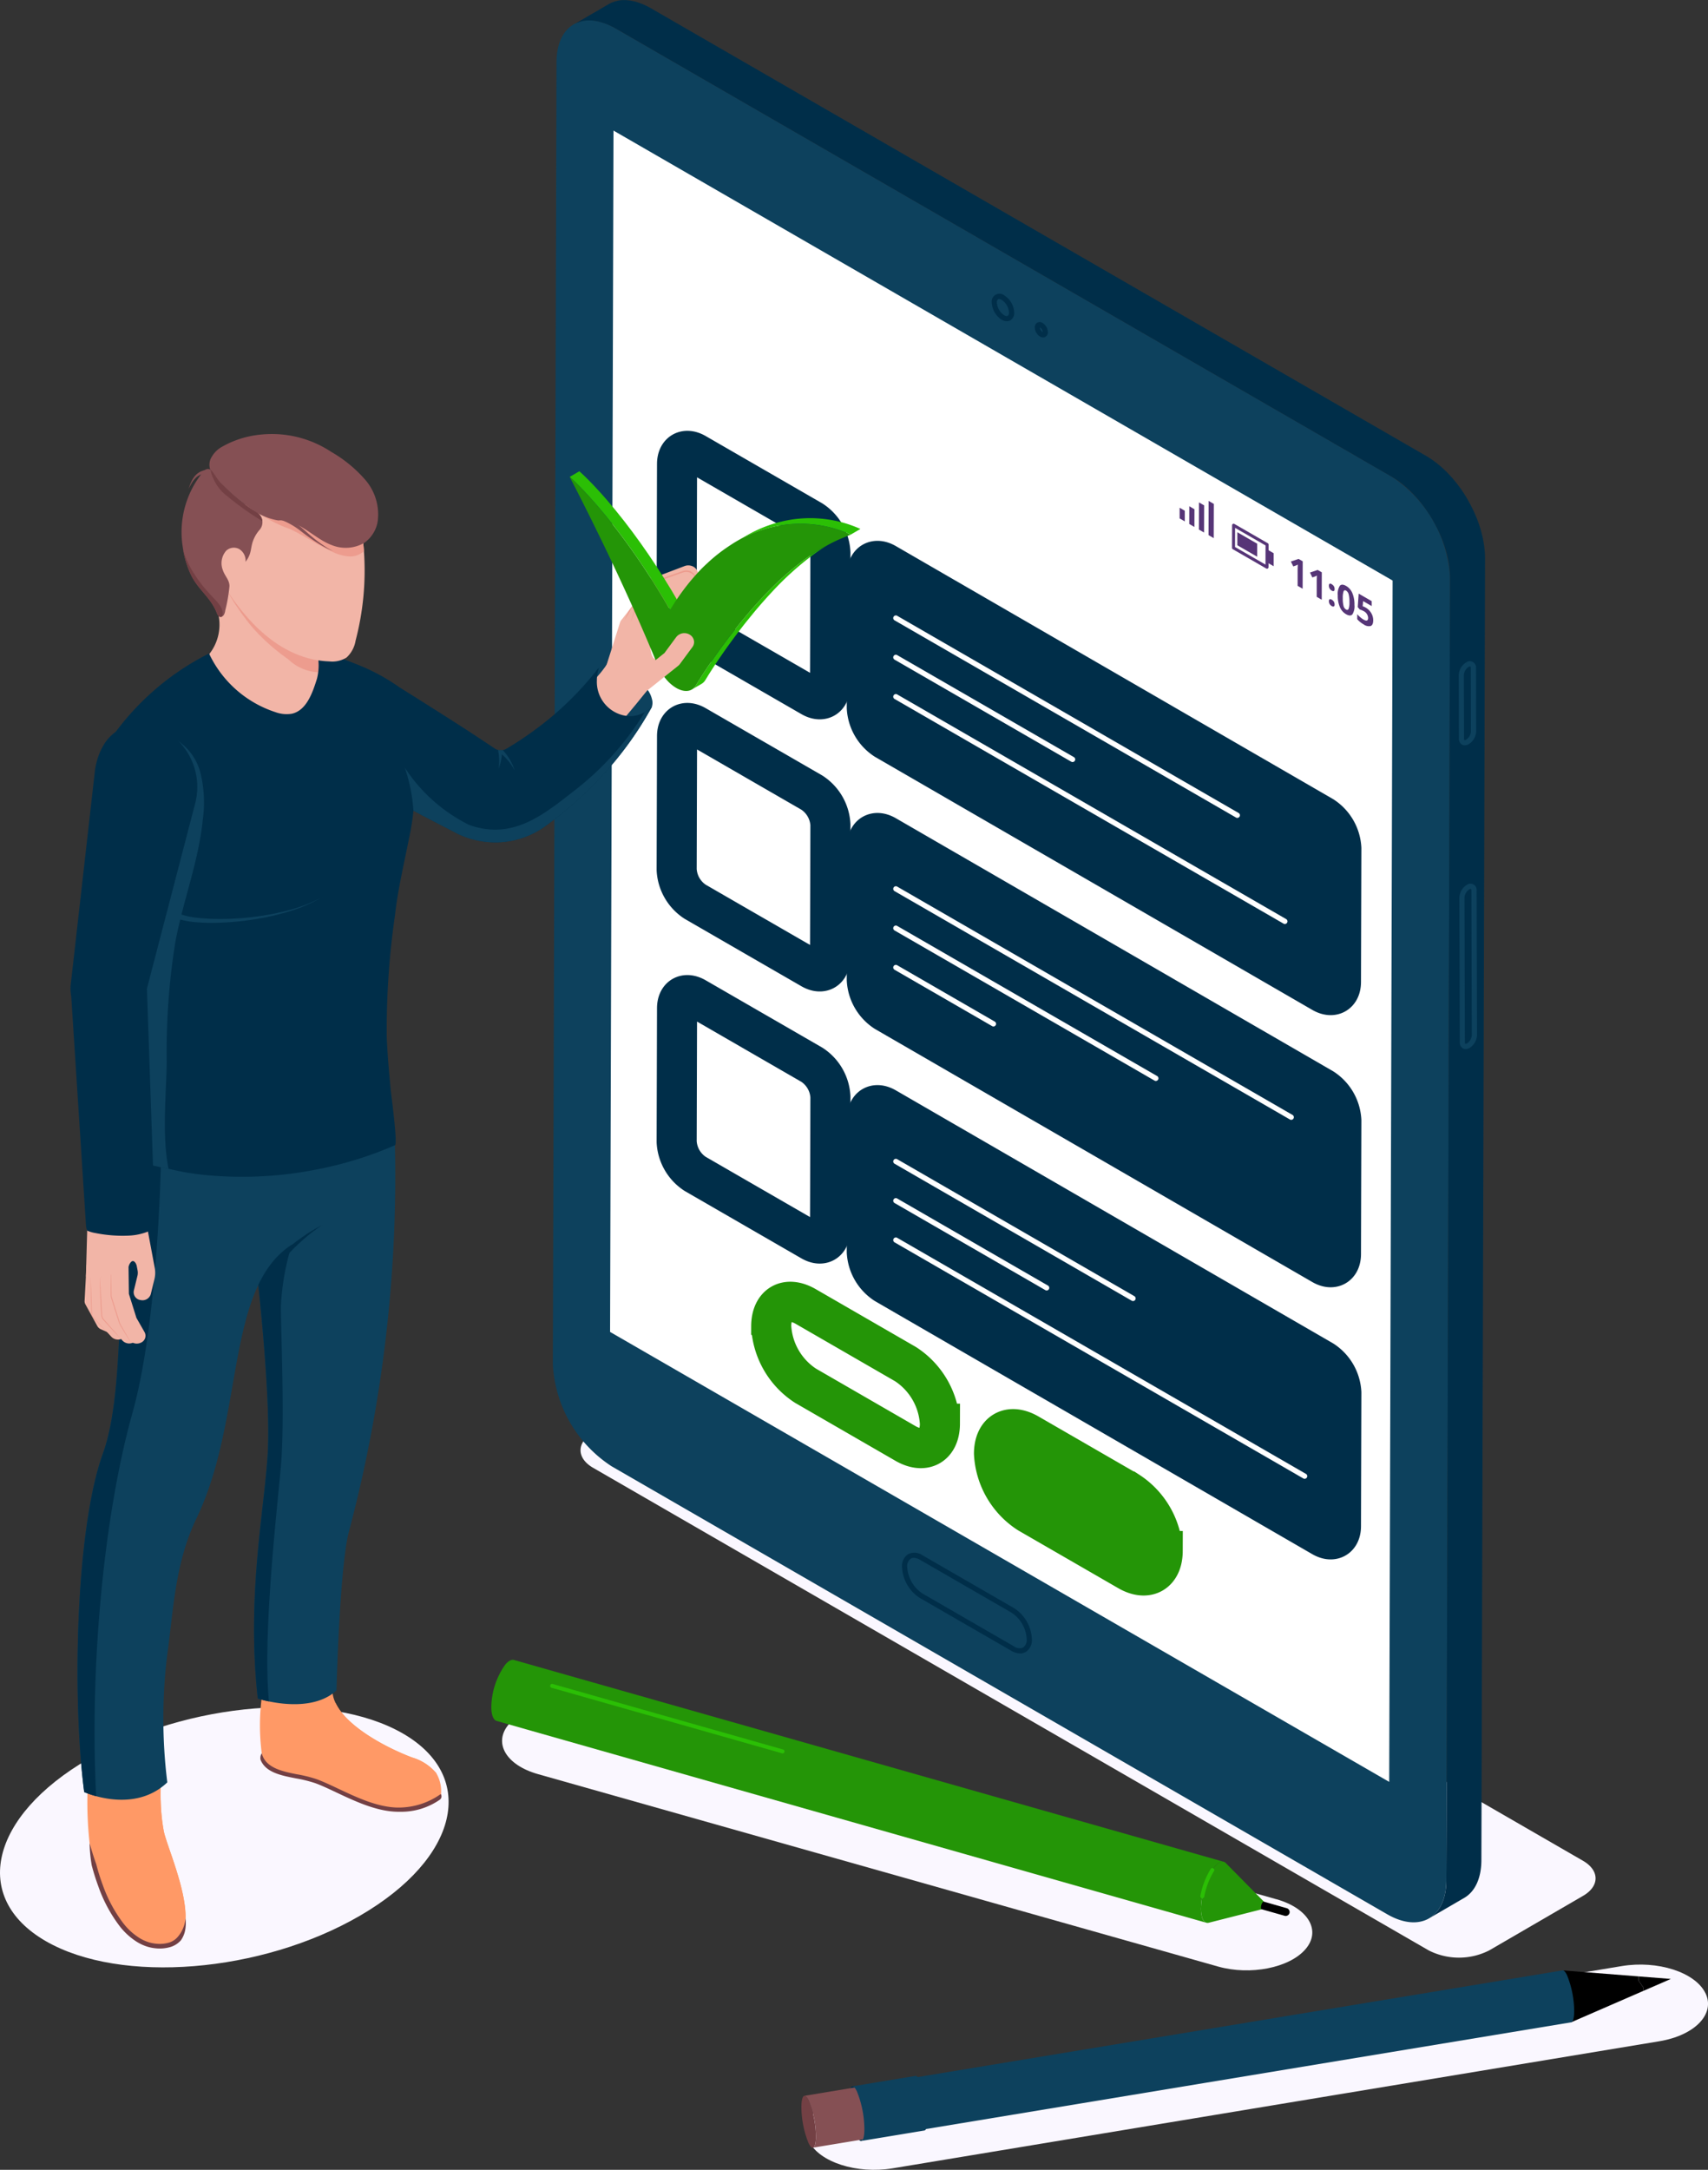 <svg xmlns="http://www.w3.org/2000/svg" xmlns:xlink="http://www.w3.org/1999/xlink" width="170.5" height="216.518" viewBox="0 0 170.5 216.518">
  <rect x="0" y="0" width="170.5" height="216.518" fill="#333333" stroke="none"/>
  <defs>
    <clipPath id="clip-path">
      <path id="Path_14" data-name="Path 14" d="M1301.481,578.117l.01-3.414,3.408,1.968-.01,3.414Z" transform="translate(-1301.481 -574.703)" fill="none"/>
    </clipPath>
    <clipPath id="clip-path-2">
      <path id="Path_23" data-name="Path 23" d="M1386.381,630.831l.008-2.833,8.224,4.748-.008,2.832Z" transform="translate(-1386.381 -627.998)" fill="none"/>
    </clipPath>
  </defs>
  <g id="Group_123" data-name="Group 123" transform="translate(-401.021 -205.216)">
    <g id="tablet" transform="translate(456.21 205.216)">
      <g id="tablet-2" data-name="tablet">
        <g id="shadow" transform="translate(2.771 136.801)">
          <path id="Path_1" data-name="Path 1" d="M944.3,1300.228l-83.4-48.149a6.665,6.665,0,0,0-6.048,0l-9.37,5.445c-1.666.968-1.657,2.537.019,3.5l83.4,48.149a6.666,6.666,0,0,0,6.049,0l9.37-5.445c1.665-.968,1.655-2.536-.02-3.5Z" transform="translate(-844.246 -1251.354)" fill="#faf7ff"/>
        </g>
        <g id="Group_1" data-name="Group 1">
          <path id="Path_2" data-name="Path 2" d="M829.32,221.572c-3.242-1.872-5.884-.366-5.9,3.359L823.057,354.9a12.919,12.919,0,0,0,5.857,10.144l77.432,44.706c3.242,1.872,5.885.366,5.9-3.359l.368-129.967a12.919,12.919,0,0,0-5.857-10.144Z" transform="translate(-823.057 -218.734)" fill="#0d415d"/>
          <path id="Path_3" data-name="Path 3" d="M929.958,260.868l-.366,129.968c-.006,1.85-.661,3.153-1.716,3.766l-3.5,2.036c1.054-.613,1.709-1.917,1.716-3.769l.369-129.965a8.911,8.911,0,0,0-.069-1.028c-.009-.082-.018-.167-.03-.25-.022-.156-.05-.31-.079-.468-.022-.106-.04-.213-.064-.322s-.049-.2-.073-.3c-.037-.139-.072-.279-.113-.417-.022-.082-.048-.163-.074-.245q-.073-.235-.157-.471c-.022-.065-.044-.127-.069-.192-.012-.03-.022-.06-.034-.09-.071-.186-.145-.371-.226-.554l-.035-.077q-.128-.286-.267-.568c-.03-.059-.06-.118-.09-.175-.081-.16-.167-.316-.254-.472-.01-.021-.021-.038-.033-.059s-.037-.068-.056-.1c-.118-.2-.242-.405-.369-.6-.039-.059-.077-.112-.115-.171-.1-.141-.192-.28-.29-.417-.055-.075-.109-.149-.166-.224-.086-.115-.175-.226-.264-.337-.074-.094-.15-.188-.229-.28s-.148-.169-.223-.254c-.128-.143-.259-.282-.391-.417-.065-.064-.13-.131-.195-.194a10.872,10.872,0,0,0-.825-.726c-.051-.041-.1-.077-.151-.115a8.845,8.845,0,0,0-.915-.617l-77.432-44.706a6.911,6.911,0,0,0-.738-.367c-.076-.033-.153-.063-.23-.093-.139-.052-.277-.1-.413-.141-.088-.026-.175-.052-.262-.075s-.161-.037-.239-.05c-.107-.021-.211-.037-.313-.048-.059-.007-.118-.013-.175-.017a3.739,3.739,0,0,0-.382-.008c-.028,0-.056,0-.082,0a3.358,3.358,0,0,0-.436.055l-.1.024a2.685,2.685,0,0,0-.322.1c-.035.009-.066.022-.1.034a2.9,2.9,0,0,0-.386.183l3.5-2.036.033-.018a2.938,2.938,0,0,1,.294-.145c.02-.008.041-.012.059-.02l.1-.034c.052-.018.1-.041.156-.055s.111-.026.167-.038c.036-.008.07-.018.1-.025l.056-.013a3.247,3.247,0,0,1,.357-.043.063.063,0,0,0,.022,0h.082c.1,0,.188-.005.285,0,.03,0,.064.008.094.009.059,0,.117.01.178.017s.108.008.165.018.1.022.145.03c.081.014.16.031.242.052.042.01.085.014.129.026s.089.031.131.046c.137.041.275.089.413.144.051.018.1.027.146.05.029.01.057.029.085.041a7.122,7.122,0,0,1,.736.367L924.1,250.724a8.966,8.966,0,0,1,.914.617c.05.038.1.075.153.115a10.652,10.652,0,0,1,.824.726c.022.02.047.038.069.06.043.043.084.092.127.135.132.136.261.273.391.416.041.046.084.086.124.133s.065.082.1.12c.079.093.153.186.23.281.048.06.1.118.146.179s.079.106.118.158c.054.073.109.145.162.221.037.052.077.1.114.153.06.089.119.179.179.269.038.055.076.111.112.167l.048.071c.1.163.205.331.3.5.007.012.012.024.018.034.02.034.037.067.056.1s.025.048.038.071c.055.1.111.194.163.292.029.056.056.112.085.17s.06.116.09.177.052.1.077.153c.067.137.13.277.191.416l.033.072c0,.009.008.017.011.025.076.174.149.35.216.526,0,.007,0,.01.005.017.01.026.021.054.029.08.023.065.046.129.071.194.031.089.064.178.094.267.022.067.041.135.063.2s.051.163.074.245c.015.05.033.1.046.152.025.088.043.177.065.266s.052.2.074.3c.008.034.019.071.026.1.014.073.022.144.037.216.03.158.057.313.08.468.007.042.017.086.022.131s0,.078.008.119A8.351,8.351,0,0,1,929.958,260.868Z" transform="translate(-836.903 -205.216)" fill="#002e49"/>
        </g>
        <g id="detail" transform="translate(34.856 29.325)">
          <g id="Group_4" data-name="Group 4" transform="translate(0 125.61)">
            <g id="Group_3" data-name="Group 3">
              <g id="Group_2" data-name="Group 2">
                <path id="Path_4" data-name="Path 4" d="M1101.389,1400.078a1.768,1.768,0,0,1-.873-.263l-9.129-5.27a3.874,3.874,0,0,1-1.784-3.085,1.4,1.4,0,0,1,.615-1.29,1.417,1.417,0,0,1,1.438.118l9.129,5.27a3.868,3.868,0,0,1,1.779,3.082,1.4,1.4,0,0,1-.615,1.293A1.108,1.108,0,0,1,1101.389,1400.078Zm-10.607-9.538a.606.606,0,0,0-.307.077.915.915,0,0,0-.356.838,3.415,3.415,0,0,0,1.526,2.643l9.128,5.27a.932.932,0,0,0,.917.117.919.919,0,0,0,.356-.841,3.358,3.358,0,0,0-1.521-2.64l-9.128-5.27h0A1.267,1.267,0,0,0,1090.782,1390.54Z" transform="translate(-1089.603 -1390.023)" fill="#002e49"/>
              </g>
            </g>
          </g>
          <g id="Group_11" data-name="Group 11" transform="translate(8.956)">
            <g id="Group_7" data-name="Group 7">
              <g id="Group_6" data-name="Group 6">
                <g id="Group_5" data-name="Group 5">
                  <path id="Path_5" data-name="Path 5" d="M1159.593,432.2a1.043,1.043,0,0,1-.517-.152,2.149,2.149,0,0,1-.988-1.712.779.779,0,0,1,1.252-.716,2.15,2.15,0,0,1,.988,1.713.857.857,0,0,1-.383.777A.7.7,0,0,1,1159.593,432.2Zm-.769-2.217a.192.192,0,0,0-.1.023.374.374,0,0,0-.124.331,1.636,1.636,0,0,0,.73,1.264.385.385,0,0,0,.354.061.372.372,0,0,0,.124-.331,1.637,1.637,0,0,0-.73-1.264A.543.543,0,0,0,1158.823,429.986Z" transform="translate(-1158.087 -429.471)" fill="#002e49"/>
                </g>
              </g>
            </g>
            <g id="Group_10" data-name="Group 10" transform="translate(4.301 2.818)">
              <g id="Group_9" data-name="Group 9">
                <g id="Group_8" data-name="Group 8">
                  <path id="Path_6" data-name="Path 6" d="M1191.8,452.553a.617.617,0,0,1-.307-.089,1.119,1.119,0,0,1-.522-.906.495.495,0,0,1,.783-.448,1.121,1.121,0,0,1,.522.905.527.527,0,0,1-.245.477A.458.458,0,0,1,1191.8,452.553Zm-.313-1v.007a.609.609,0,0,0,.264.457l.009,0s0,0,0-.008a.61.61,0,0,0-.264-.457h0Z" transform="translate(-1190.975 -451.022)" fill="#002e49"/>
                </g>
              </g>
            </g>
          </g>
          <g id="Group_16" data-name="Group 16" transform="translate(55.566 36.662)">
            <g id="Group_13" data-name="Group 13">
              <g id="Group_12" data-name="Group 12">
                <path id="Path_7" data-name="Path 7" d="M1515.129,718.21a.559.559,0,0,1-.281-.073.671.671,0,0,1-.3-.607l-.018-6.326a1.578,1.578,0,0,1,.725-1.256l.14.217-.129-.224a.619.619,0,0,1,.987.564l.018,6.326a1.577,1.577,0,0,1-.725,1.256A.829.829,0,0,1,1515.129,718.21Zm.39-7.822-.01.006a1.061,1.061,0,0,0-.467.808l.018,6.326c0,.1.027.151.046.161s.079.009.167-.042a1.064,1.064,0,0,0,.477-.814l-.018-6.327c0-.091-.025-.147-.047-.159s-.072-.013-.166.041Z" transform="translate(-1514.525 -709.826)" fill="#0d415d"/>
              </g>
            </g>
            <g id="Group_15" data-name="Group 15" transform="translate(0.063 22.2)">
              <g id="Group_14" data-name="Group 14">
                <path id="Path_8" data-name="Path 8" d="M1515.634,896.083a.557.557,0,0,1-.281-.073.671.671,0,0,1-.3-.607l-.041-14.427a1.583,1.583,0,0,1,.725-1.262l.011-.006a.62.62,0,0,1,.987.57l.041,14.427a1.576,1.576,0,0,1-.725,1.256A.829.829,0,0,1,1515.634,896.083Zm.367-15.929-.01.006a1.068,1.068,0,0,0-.467.814l.041,14.427c0,.1.027.151.046.161s.079.008.167-.042a1.065,1.065,0,0,0,.477-.814l-.041-14.427c0-.109-.032-.156-.048-.166s-.071-.013-.164.041Z" transform="translate(-1515.007 -879.593)" fill="#0d415d"/>
              </g>
            </g>
          </g>
        </g>
        <g id="screen" transform="translate(5.712 13.03)">
          <g id="Group_19" data-name="Group 19">
            <g id="Group_18" data-name="Group 18">
              <g id="Group_17" data-name="Group 17">
                <path id="Path_9" data-name="Path 9" d="M867.076,304.855l77.776,44.9-.34,119.878-77.776-44.9.34-119.878Z" transform="translate(-866.736 -304.855)" fill="#fff"/>
              </g>
            </g>
          </g>
          <g id="detail_top_screen" transform="translate(56.851 35.287)">
            <g id="Group_31" data-name="Group 31">
              <g id="Group_30" data-name="Group 30" style="isolation: isolate">
                <g id="Group_29" data-name="Group 29" clip-path="url(#clip-path)">
                  <g id="Group_28" data-name="Group 28" transform="translate(0 1.669)">
                    <g id="Group_21" data-name="Group 21" transform="translate(0 0.681)">
                      <g id="Group_20" data-name="Group 20">
                        <path id="Path_10" data-name="Path 10" d="M1302,592.975l-.517-.3,0,1.064.517.3,0-1.064Z" transform="translate(-1301.481 -592.677)" fill="#563577"/>
                      </g>
                    </g>
                    <g id="Group_23" data-name="Group 23" transform="translate(0.964 0.533)">
                      <g id="Group_22" data-name="Group 22">
                        <path id="Path_11" data-name="Path 11" d="M1309.373,591.84l-.517-.3-.005,1.768.517.3.005-1.768Z" transform="translate(-1308.852 -591.542)" fill="#563577"/>
                      </g>
                    </g>
                    <g id="Group_25" data-name="Group 25" transform="translate(1.927 0.148)">
                      <g id="Group_24" data-name="Group 24">
                        <path id="Path_12" data-name="Path 12" d="M1316.745,588.9l-.517-.3-.008,2.709.517.3.008-2.709Z" transform="translate(-1316.221 -588.602)" fill="#563577"/>
                      </g>
                    </g>
                    <g id="Group_27" data-name="Group 27" transform="translate(2.891)">
                      <g id="Group_26" data-name="Group 26">
                        <path id="Path_13" data-name="Path 13" d="M1324.117,587.766l-.517-.3-.01,3.414.517.3.01-3.414Z" transform="translate(-1323.591 -587.468)" fill="#563577"/>
                      </g>
                    </g>
                  </g>
                </g>
              </g>
            </g>
            <g id="Group_39" data-name="Group 39" transform="translate(5.232 3.944)">
              <g id="Group_34" data-name="Group 34">
                <g id="Group_33" data-name="Group 33">
                  <g id="Group_32" data-name="Group 32">
                    <path id="Path_15" data-name="Path 15" d="M1344.989,609.35a.152.152,0,0,1-.076-.02l-3.342-1.929a.152.152,0,0,1-.075-.131l.008-2.258a.151.151,0,0,1,.227-.13l3.34,1.927a.151.151,0,0,1,.076.131l-.006,2.26a.151.151,0,0,1-.076.13A.149.149,0,0,1,1344.989,609.35Zm-3.191-2.167,3.04,1.755.005-1.911-3.039-1.753Z" transform="translate(-1341.495 -604.861)" fill="#563577"/>
                  </g>
                </g>
              </g>
              <g id="Group_36" data-name="Group 36" transform="translate(0.529 0.848)">
                <g id="Group_35" data-name="Group 35">
                  <path id="Path_16" data-name="Path 16" d="M1347.528,612.49l-1.982-1.144,0,1.3,1.982,1.144,0-1.3Z" transform="translate(-1345.542 -611.345)" fill="#563577"/>
                </g>
              </g>
              <g id="Group_38" data-name="Group 38" transform="translate(3.494 2.56)">
                <g id="Group_37" data-name="Group 37">
                  <path id="Path_17" data-name="Path 17" d="M1368.884,624.82l-.663-.383,0,1.3.663.383,0-1.3Z" transform="translate(-1368.218 -624.437)" fill="#563577"/>
                </g>
              </g>
            </g>
            <g id="Group_55" data-name="Group 55" transform="translate(11.102 6.969)">
              <g id="Group_54" data-name="Group 54" style="isolation: isolate">
                <g id="Group_53" data-name="Group 53" clip-path="url(#clip-path-2)">
                  <g id="Group_52" data-name="Group 52" transform="translate(0.006 0.486)">
                    <g id="Group_41" data-name="Group 41">
                      <g id="Group_40" data-name="Group 40">
                        <path id="Path_18" data-name="Path 18" d="M1387.61,631.955l-.414-.239-.769.26.241.488.274-.095a1.221,1.221,0,0,0,.176-.088l-.01.279-.006.258,0,1.584.5.291.008-2.738Z" transform="translate(-1386.427 -631.716)" fill="#563577"/>
                      </g>
                    </g>
                    <g id="Group_43" data-name="Group 43" transform="translate(1.905 1.1)">
                      <g id="Group_42" data-name="Group 42">
                        <path id="Path_19" data-name="Path 19" d="M1402.174,640.363l-.414-.239-.769.261.241.488.274-.1a1.2,1.2,0,0,0,.176-.088l-.01.28-.006.258,0,1.584.5.291.008-2.738Z" transform="translate(-1400.991 -640.124)" fill="#563577"/>
                      </g>
                    </g>
                    <g id="Group_46" data-name="Group 46" transform="translate(3.797 2.468)">
                      <g id="Group_45" data-name="Group 45">
                        <g id="Group_44" data-name="Group 44">
                          <path id="Path_20" data-name="Path 20" d="M1415.753,652.192c-.093-.053-.165-.068-.214-.042s-.074.09-.074.2a.543.543,0,0,0,.075.279.57.57,0,0,0,.211.2.218.218,0,0,0,.208.035c.05-.028.076-.093.076-.189a.549.549,0,0,0-.073-.28.569.569,0,0,0-.21-.2Zm0-1.547c-.093-.054-.165-.068-.214-.042s-.074.09-.074.2a.534.534,0,0,0,.075.279.571.571,0,0,0,.211.205.224.224,0,0,0,.208.037c.05-.028.076-.091.076-.191a.547.547,0,0,0-.073-.28.57.57,0,0,0-.21-.2Z" transform="translate(-1415.465 -650.591)" fill="#563577"/>
                        </g>
                      </g>
                    </g>
                    <g id="Group_49" data-name="Group 49" transform="translate(4.682 2.571)">
                      <g id="Group_48" data-name="Group 48">
                        <g id="Group_47" data-name="Group 47">
                          <path id="Path_21" data-name="Path 21" d="M1423.059,653.853a.582.582,0,0,1-.254-.364,2.961,2.961,0,0,1-.073-.767,2.018,2.018,0,0,1,.078-.679c.052-.116.136-.143.255-.074a.6.6,0,0,1,.254.368,2.876,2.876,0,0,1,.077.769,1.868,1.868,0,0,1-.081.673c-.052.118-.136.143-.255.074Zm.007-2.352q-.423-.244-.628-.019a1.524,1.524,0,0,0-.206.951,2.879,2.879,0,0,0,.207,1.172,1.475,1.475,0,0,0,.619.714c.284.164.494.17.632.021a1.508,1.508,0,0,0,.208-.945,2.913,2.913,0,0,0-.208-1.175,1.493,1.493,0,0,0-.623-.72Z" transform="translate(-1422.232 -651.374)" fill="#563577"/>
                        </g>
                      </g>
                    </g>
                    <g id="Group_51" data-name="Group 51" transform="translate(6.626 3.465)">
                      <g id="Group_50" data-name="Group 50">
                        <path id="Path_22" data-name="Path 22" d="M1438.535,658.956l-1.293-.746-.093,1.343.2.24a1.064,1.064,0,0,1,.168.056,1.34,1.34,0,0,1,.191.09.8.8,0,0,1,.477.689c0,.29-.156.345-.462.169a2.086,2.086,0,0,1-.325-.237,2.707,2.707,0,0,1-.3-.3v.5a2.382,2.382,0,0,0,.641.518.848.848,0,0,0,.706.16c.164-.072.247-.259.248-.563a1.386,1.386,0,0,0-.2-.729,1.5,1.5,0,0,0-.549-.541,1.267,1.267,0,0,0-.246-.116l-.057-.019.045-.513.851.491v-.492Z" transform="translate(-1437.099 -658.21)" fill="#563577"/>
                      </g>
                    </g>
                  </g>
                </g>
              </g>
            </g>
          </g>
        </g>
      </g>
      <g id="questionnaire" transform="translate(12.362 44.988)">
        <g id="Group_61" data-name="Group 61">
          <g id="Group_56" data-name="Group 56">
            <path id="Path_24" data-name="Path 24" d="M931.084,556.2a4.076,4.076,0,0,1,1.85,3.2l-.038,13.325c0,1.177-.837,1.652-1.862,1.06l-11.6-6.695a4.076,4.076,0,0,1-1.849-3.2l.038-13.325c0-1.177.837-1.652,1.861-1.061Z" transform="translate(-917.589 -549.248)" fill="#fff" stroke="#002e49" stroke-linecap="round" stroke-linejoin="round" stroke-width="4"/>
            <path id="Path_25" data-name="Path 25" d="M1108.214,658.7a4.077,4.077,0,0,1,1.85,3.2l-.038,13.325c0,1.177-.837,1.652-1.862,1.06l-43.624-25.234a4.076,4.076,0,0,1-1.849-3.2l.038-13.325c0-1.177.837-1.652,1.861-1.061Z" transform="translate(-1043.716 -622.231)" fill="#002e49" stroke="#002e49" stroke-linecap="round" stroke-linejoin="round" stroke-width="4"/>
          </g>
          <g id="Group_60" data-name="Group 60" transform="translate(21.627 16.43)">
            <g id="Group_57" data-name="Group 57" transform="translate(0 7.846)">
              <path id="Path_26" data-name="Path 26" d="M1122.057,757.826a.26.26,0,0,1-.131-.035l-38.82-22.413a.262.262,0,1,1,.262-.453l38.82,22.413a.262.262,0,0,1-.131.488Z" transform="translate(-1082.975 -734.889)" fill="#fff"/>
            </g>
            <g id="Group_58" data-name="Group 58" transform="translate(0 3.923)">
              <path id="Path_27" data-name="Path 27" d="M1100.869,715.593a.262.262,0,0,1-.131-.035l-17.632-10.18a.262.262,0,1,1,.262-.453L1101,715.1a.262.262,0,0,1-.131.488Z" transform="translate(-1082.975 -704.889)" fill="#fff"/>
            </g>
            <g id="Group_59" data-name="Group 59">
              <path id="Path_28" data-name="Path 28" d="M1117.31,695.086a.259.259,0,0,1-.13-.035l-34.074-19.672a.262.262,0,1,1,.262-.453l34.074,19.672a.262.262,0,0,1-.131.488Z" transform="translate(-1082.975 -674.89)" fill="#fff"/>
            </g>
          </g>
        </g>
        <g id="Group_67" data-name="Group 67" transform="translate(0 27.156)">
          <g id="Group_62" data-name="Group 62">
            <path id="Path_29" data-name="Path 29" d="M931.084,763.859a4.076,4.076,0,0,1,1.85,3.2l-.038,13.325c0,1.177-.837,1.652-1.862,1.06l-11.6-6.695a4.076,4.076,0,0,1-1.849-3.2l.038-13.325c0-1.177.837-1.652,1.861-1.061Z" transform="translate(-917.589 -756.909)" fill="#fff" stroke="#002e49" stroke-linecap="round" stroke-linejoin="round" stroke-width="4"/>
            <path id="Path_30" data-name="Path 30" d="M1108.214,866.36a4.077,4.077,0,0,1,1.85,3.2l-.038,13.325c0,1.177-.837,1.652-1.862,1.06l-43.624-25.234a4.076,4.076,0,0,1-1.849-3.2l.038-13.325c0-1.177.837-1.652,1.861-1.061Z" transform="translate(-1043.716 -829.892)" fill="#002e49" stroke="#002e49" stroke-linecap="round" stroke-linejoin="round" stroke-width="4"/>
          </g>
          <g id="Group_66" data-name="Group 66" transform="translate(21.627 16.297)">
            <g id="Group_63" data-name="Group 63" transform="translate(0 7.846)">
              <path id="Path_31" data-name="Path 31" d="M1092.967,947.679a.26.26,0,0,1-.131-.035l-9.73-5.618a.262.262,0,1,1,.262-.453l9.73,5.618a.262.262,0,0,1-.131.488Z" transform="translate(-1082.975 -941.538)" fill="#fff"/>
            </g>
            <g id="Group_64" data-name="Group 64" transform="translate(0 3.923)">
              <path id="Path_32" data-name="Path 32" d="M1109.177,927.038a.262.262,0,0,1-.13-.035l-25.941-14.977a.262.262,0,1,1,.262-.453l25.941,14.977a.262.262,0,0,1-.131.488Z" transform="translate(-1082.975 -911.538)" fill="#fff"/>
            </g>
            <g id="Group_65" data-name="Group 65">
              <path id="Path_33" data-name="Path 33" d="M1122.691,904.84a.261.261,0,0,1-.13-.035l-39.454-22.779a.262.262,0,1,1,.262-.453l39.454,22.779a.261.261,0,0,1-.131.488Z" transform="translate(-1082.975 -881.538)" fill="#fff"/>
            </g>
          </g>
        </g>
        <g id="Group_73" data-name="Group 73" transform="translate(0 54.311)">
          <g id="Group_68" data-name="Group 68">
            <path id="Path_34" data-name="Path 34" d="M931.084,971.52a4.076,4.076,0,0,1,1.85,3.2l-.038,13.325c0,1.177-.837,1.652-1.862,1.06l-11.6-6.695a4.075,4.075,0,0,1-1.849-3.2l.038-13.325c0-1.177.837-1.652,1.861-1.061Z" transform="translate(-917.589 -964.571)" fill="#fff" stroke="#002e49" stroke-linecap="round" stroke-linejoin="round" stroke-width="4"/>
            <path id="Path_35" data-name="Path 35" d="M1108.214,1074.021a4.077,4.077,0,0,1,1.85,3.2l-.038,13.325c0,1.177-.837,1.652-1.862,1.06l-43.624-25.234a4.076,4.076,0,0,1-1.849-3.2l.038-13.324c0-1.177.837-1.652,1.861-1.061Z" transform="translate(-1043.716 -1037.553)" fill="#002e49" stroke="#002e49" stroke-linecap="round" stroke-linejoin="round" stroke-width="4"/>
          </g>
          <g id="Group_72" data-name="Group 72" transform="translate(21.627 16.342)">
            <g id="Group_69" data-name="Group 69" transform="translate(0 7.846)">
              <path id="Path_36" data-name="Path 36" d="M1124.031,1173.615a.261.261,0,0,1-.13-.035l-40.794-23.553a.262.262,0,1,1,.262-.453l40.794,23.552a.262.262,0,0,1-.131.488Z" transform="translate(-1082.975 -1149.539)" fill="#fff"/>
            </g>
            <g id="Group_70" data-name="Group 70" transform="translate(0 3.923)">
              <path id="Path_37" data-name="Path 37" d="M1098.279,1128.747a.261.261,0,0,1-.131-.035l-15.042-8.685a.262.262,0,1,1,.262-.453l15.042,8.685a.262.262,0,0,1-.131.488Z" transform="translate(-1082.975 -1119.54)" fill="#fff"/>
            </g>
            <g id="Group_71" data-name="Group 71">
              <path id="Path_38" data-name="Path 38" d="M1106.9,1103.725a.26.26,0,0,1-.13-.035l-23.664-13.663a.262.262,0,1,1,.262-.453l23.664,13.662a.262.262,0,0,1-.131.488Z" transform="translate(-1082.975 -1089.539)" fill="#fff"/>
            </g>
          </g>
        </g>
        <g id="Group_74" data-name="Group 74" transform="translate(9.435 84.913)">
          <path id="Path_39" data-name="Path 39" d="M1173.208,1302l-9.959-5.75c-1.9-1.1-3.445-.216-3.451,1.967a7.555,7.555,0,0,0,3.429,5.939l9.96,5.75c1.9,1.1,3.445.217,3.452-1.966a7.558,7.558,0,0,0-3.429-5.94Z" transform="translate(-1137.559 -1283.07)" fill="#249507" stroke="#249507" stroke-miterlimit="10" stroke-width="4"/>
          <path id="Path_40" data-name="Path 40" d="M1003.151,1204.809l-9.96-5.75c-1.9-1.1-3.445-.216-3.451,1.968a7.554,7.554,0,0,0,3.429,5.938l9.96,5.75c1.9,1.1,3.446.217,3.452-1.966a7.56,7.56,0,0,0-3.43-5.94Z" transform="translate(-989.74 -1198.587)" fill="#fff" stroke="#249507" stroke-miterlimit="10" stroke-width="4"/>
        </g>
      </g>
    </g>
    <g id="man_hand_up_touch" transform="translate(401.021 248.504)">
      <g id="shadow-2" data-name="shadow" transform="translate(0 127.067)">
        <path id="Path_41" data-name="Path 41" d="M441.237,1510.564c-7.483-4.32-21.53-3.184-31.373,2.536s-11.76,13.861-4.277,18.181,21.528,3.184,31.373-2.538,11.759-13.861,4.277-18.18Z" transform="translate(-401.021 -1507.941)" fill="#faf7ff"/>
      </g>
      <g id="shoes" transform="translate(8.712 123.772)">
        <g id="Group_79" data-name="Group 79" transform="translate(17.259)">
          <g id="Group_75" data-name="Group 75">
            <path id="Path_42" data-name="Path 42" d="M599.858,1491.2c.666,1.69,3.421,1.519,5.326,2.214,2.231.807,5.432,2.922,8.432,2.844a6.986,6.986,0,0,0,4.033-1.318,3.528,3.528,0,0,0-.45-2.32,4.983,4.983,0,0,0-2.407-1.561c-2.588-.98-6.491-3.047-7.634-5.42a3.041,3.041,0,0,1-.328-1.274l-6.622-1.622A21.78,21.78,0,0,0,599.858,1491.2Z" transform="translate(-599.621 -1482.747)" fill="#f96"/>
          </g>
          <g id="Group_76" data-name="Group 76" transform="translate(3.159 2.863)">
            <path id="Path_43" data-name="Path 43" d="M632.076,1512.57c4.572,1.381,6.124,0,6.124-.915a4.984,4.984,0,0,0-2.407-1.561c-2.588-.98-6.491-3.047-7.634-5.419-1.785-.222-4.381.694-4.38,1.625C623.781,1508.03,626.1,1510.766,632.076,1512.57Z" transform="translate(-623.78 -1504.642)" fill="#f96"/>
          </g>
          <g id="Group_78" data-name="Group 78" transform="translate(0.021 7.879)">
            <g id="Group_77" data-name="Group 77">
              <path id="Path_44" data-name="Path 44" d="M599.8,1543.652c.5,1.27,2.043,1.572,3.535,1.863a13.227,13.227,0,0,1,1.914.473c.636.23,1.359.57,2.125.934,1.919.9,4.084,1.925,6.214,1.925.057,0,.114,0,.171,0a6.739,6.739,0,0,0,3.97-1.228.412.412,0,0,0,.063-.543,7.238,7.238,0,0,1-4.044,1.348c-2.088.057-4.268-.974-6.193-1.882-.778-.366-1.509-.712-2.161-.949a13.22,13.22,0,0,0-1.98-.49c-1.435-.281-3.144-.642-3.488-2.1A.879.879,0,0,0,599.8,1543.652Z" transform="translate(-599.785 -1542.997)" fill="#734044"/>
            </g>
          </g>
        </g>
        <g id="Group_83" data-name="Group 83" transform="translate(0 8.705)">
          <g id="Group_80" data-name="Group 80">
            <path id="Path_45" data-name="Path 45" d="M467.874,1557.463c.463,3.443,2.813,10.709,7.38,10.276,1.6-.151,2.169-1.287,2.2-2.8.055-2.965-1.942-7.385-2.183-8.707a19.711,19.711,0,0,1-.3-3.047,21.215,21.215,0,0,1,.141-3.1l-7.237-.766A36.982,36.982,0,0,0,467.874,1557.463Z" transform="translate(-467.642 -1549.316)" fill="#f96"/>
          </g>
          <g id="Group_81" data-name="Group 81" transform="translate(1.712 3.83)">
            <path id="Path_46" data-name="Path 46" d="M486.177,1591.5c1.681.363,2.058-.565,2.653-1.1.055-2.965-1.942-7.385-2.183-8.707a19.716,19.716,0,0,1-.3-3.046,9.828,9.828,0,0,0-4.841.743C479.424,1580.3,481.729,1590.54,486.177,1591.5Z" transform="translate(-480.732 -1578.603)" fill="#f96"/>
          </g>
          <g id="Group_82" data-name="Group 82" transform="translate(0.233 8.146)">
            <path id="Path_47" data-name="Path 47" d="M469.42,1611.613a14.471,14.471,0,0,0,.213,2.231q.285,1.083.674,2.136a14.411,14.411,0,0,0,2.133,3.95,6.732,6.732,0,0,0,1.69,1.537,4.561,4.561,0,0,0,1.057.485,4.365,4.365,0,0,0,1.155.185,3.762,3.762,0,0,0,1.169-.159,2.269,2.269,0,0,0,1.023-.661,2.615,2.615,0,0,0,.441-1.1,4.215,4.215,0,0,0,.022-1.129,3.249,3.249,0,0,1-.812,1.926,1.838,1.838,0,0,1-.817.525,3.317,3.317,0,0,1-1.018.136,3.9,3.9,0,0,1-1.026-.165,4.084,4.084,0,0,1-.951-.438,6.266,6.266,0,0,1-1.572-1.433,13.97,13.97,0,0,1-2.06-3.821,20.615,20.615,0,0,1-.657-2.092C469.835,1613.035,469.616,1612.332,469.42,1611.613Z" transform="translate(-469.42 -1611.613)" fill="#734044"/>
          </g>
        </g>
      </g>
      <g id="pants" transform="translate(7.738 69.291)">
        <g id="Group_84" data-name="Group 84" transform="translate(17.509)">
          <path id="Path_48" data-name="Path 48" d="M595.591,1098.094c-.242,5.627-2.2,14.416-1.016,24.95,0,0,.433.141,1.112.282,1.663.346,4.8.679,6.739-1.089,0,0,.324-12.725,1.29-16.024a138.6,138.6,0,0,0,4.5-40.086l-14.13,1.444.305,8.635.182,5.122S595.832,1092.467,595.591,1098.094Z" transform="translate(-594.087 -1066.128)" fill="#0d415d"/>
        </g>
        <g id="Group_85" data-name="Group 85" transform="translate(17.621 10.079)">
          <path id="Path_49" data-name="Path 49" d="M595.318,1190.042s.433.141,1.112.282c-.647-6.561.8-19.018,1.194-23.465.4-4.584,0-13.229,0-15.964a24.552,24.552,0,0,1,1.089-6.151l-3.577-1.54.182,5.122s1.258,11.138,1.016,16.765S594.137,1179.507,595.318,1190.042Z" transform="translate(-594.942 -1143.204)" fill="#002e49"/>
        </g>
        <g id="Group_86" data-name="Group 86" transform="translate(0 1.444)">
          <path id="Path_50" data-name="Path 50" d="M460.862,1141.974a8.7,8.7,0,0,0,1.194.41c1.668.456,4.752.857,7.1-1.376a52.017,52.017,0,0,1,0-12.786c.588-4.069.724-9.025,2.9-13.531,4.839-10.038,2.825-23.044,9.532-27.341l2.365-10.175-15.392.428-2,.055c-3.108,7.4-1.094,22.962-3.827,30.522S459.645,1132.646,460.862,1141.974Z" transform="translate(-460.194 -1077.174)" fill="#0d415d"/>
        </g>
        <g id="Group_87" data-name="Group 87" transform="translate(0 1.873)">
          <path id="Path_51" data-name="Path 51" d="M460.862,1144.82a8.682,8.682,0,0,0,1.194.41c-.674-13.164.82-28.236,3.618-38.224,2.438-8.712,2.825-23.067,2.884-26.557l-2,.055c-3.108,7.4-1.094,22.962-3.827,30.522S459.645,1135.493,460.862,1144.82Z" transform="translate(-460.194 -1080.449)" fill="#002e49"/>
        </g>
        <g id="Group_88" data-name="Group 88" transform="translate(20.418 9.67)">
          <path id="Path_52" data-name="Path 52" d="M616.332,1142.88c.31-.282.621-.542.941-.8s.647-.5.98-.738.674-.461,1.021-.675.705-.408,1.068-.59c-.341.22-.674.45-.994.7s-.632.5-.932.772-.6.543-.881.826-.566.575-.827.869Z" transform="translate(-616.332 -1140.079)" fill="#002e49"/>
        </g>
      </g>
      <g id="neck" transform="translate(20.473 12.52)">
        <g id="Group_89" data-name="Group 89">
          <path id="Path_53" data-name="Path 53" d="M557.728,641.761a4.738,4.738,0,0,0,1.026-4.8c.02-.118.072-.2.092-.318.975-.6-.789-4.941.315-4.642,1.5.406,5.977,5.514,7.351,6.248a11.071,11.071,0,0,1,3,2.2,5.781,5.781,0,0,1,1.569,3.32,7.143,7.143,0,0,1-.432,2.838,4.743,4.743,0,0,1-1.038,1.917,3.96,3.96,0,0,1-2.154,1.007,6.744,6.744,0,0,1-4.675-.913,11.918,11.918,0,0,1-3.035-3.046q-.932-1.229-1.792-2.509C557.677,642.662,557.4,642.133,557.728,641.761Z" transform="translate(-557.58 -631.991)" fill="#f2b5a7"/>
        </g>
        <g id="Group_90" data-name="Group 90" transform="translate(1.38 1.553)">
          <path id="Path_54" data-name="Path 54" d="M568.131,643.866a24.66,24.66,0,0,0,3.263,5.149,20.048,20.048,0,0,0,3.681,3.292,4.5,4.5,0,0,0,3.7,1.242,1.429,1.429,0,0,0,.992-1.97,6.778,6.778,0,0,0-2.575-3.016A30.019,30.019,0,0,0,568.131,643.866Z" transform="translate(-568.131 -643.866)" fill="#ed9c8e"/>
        </g>
      </g>
      <g id="upper_body" transform="translate(7.038 3.739)">
        <g id="hand_down" transform="translate(1.406 74.488)">
          <g id="Group_91" data-name="Group 91" transform="translate(0 4.116)">
            <path id="Path_55" data-name="Path 55" d="M466.949,1166.028a.691.691,0,0,1,.391.643l-.176,3.328.982,1.79,1.794.789a.672.672,0,0,1,.359.94.821.821,0,0,1-1.044.323l-2.033-.894a.744.744,0,0,1-.357-.32l-1.19-2.168a.645.645,0,0,1-.08-.345l.186-3.51a.754.754,0,0,1,.817-.669A.84.84,0,0,1,466.949,1166.028Z" transform="translate(-465.594 -1165.935)" fill="#f2b5a7"/>
          </g>
          <path id="Path_56" data-name="Path 56" d="M470.254,1179.789c.013.25.036.5.053.751l.043.752c.023.5.045,1,.061,1.5l.009.376,0,.188a.663.663,0,0,0,.027.17.746.746,0,0,0,.177.3l.249.283q.5.564.984,1.14-.534-.531-1.051-1.079l-.26-.272a.816.816,0,0,1-.208-.339.781.781,0,0,1-.034-.2l-.008-.188-.015-.376c-.017-.5-.028-1-.037-1.5S470.232,1180.292,470.254,1179.789Z" transform="translate(-469.633 -1173.862)" fill="#ed9c8e"/>
          <g id="Group_92" data-name="Group 92" transform="translate(0.619 1.018)">
            <path id="Path_57" data-name="Path 57" d="M473.12,1153.381a.918.918,0,0,0,.475-.176.731.731,0,0,0,.117-1.1l-1.545-1.684-.1-3.18.366-4.146a.813.813,0,0,0-.8-.843.846.846,0,0,0-.935.719l-.37,4.188a.7.7,0,0,0,0,.085l.113,3.491a.739.739,0,0,0,.2.476l1.734,1.892A.917.917,0,0,0,473.12,1153.381Z" transform="translate(-470.324 -1142.247)" fill="#f2b5a7"/>
          </g>
          <path id="Path_58" data-name="Path 58" d="M477.37,1178.358c.016.291.02.581.03.871s.053.576.075.863c.049.578.087,1.157.123,1.736l.023.435a.764.764,0,0,0,.026.194.7.7,0,0,0,.133.251l.07.083.14.166.279.334q.557.669,1.085,1.363-.615-.619-1.2-1.262l-.293-.322-.146-.162-.073-.081a.866.866,0,0,1-.074-.1.794.794,0,0,1-.1-.221.96.96,0,0,1-.035-.235l-.028-.434c-.032-.579-.061-1.158-.079-1.738-.009-.292-.021-.577-.018-.875C477.327,1178.938,477.342,1178.648,477.37,1178.358Z" transform="translate(-475.773 -1172.618)" fill="#ed9c8e"/>
          <g id="Group_93" data-name="Group 93" transform="translate(1.579 1.347)">
            <path id="Path_59" data-name="Path 59" d="M480.611,1155.953a.919.919,0,0,0,.458-.164.732.732,0,0,0,.148-1.1l-1.651-1.9-.16-2.74.09-4.5a.825.825,0,0,0-.853-.8.834.834,0,0,0-.885.769l-.091,4.523c0,.019,0,.037,0,.055l.176,3.015a.739.739,0,0,0,.184.442l1.821,2.092A.914.914,0,0,0,480.611,1155.953Z" transform="translate(-477.667 -1144.76)" fill="#f2b5a7"/>
          </g>
          <g id="Group_94" data-name="Group 94" transform="translate(3.581)">
            <path id="Path_60" data-name="Path 60" d="M493.821,1139.219s.36-.962.773-.039c.648,1.451-.253-4.719-.253-4.719l-1.363.179.7,5.053Z" transform="translate(-492.978 -1134.461)" fill="#f2b5a7"/>
          </g>
          <path id="Path_61" data-name="Path 61" d="M487.677,1182.19a.807.807,0,0,1-.374-.3l-.258-.407c-.169-.273-.337-.546-.5-.821l-.124-.206a.737.737,0,0,1-.058-.113,1.178,1.178,0,0,1-.051-.12l-.15-.456-.293-.915-.283-.918-.069-.23a.835.835,0,0,1-.042-.261l0-.481q.007-.961.052-1.923.069.96.1,1.921l.016.48a.648.648,0,0,0,.04.21l.075.228.293.915.282.918.137.461a.922.922,0,0,0,.04.1.676.676,0,0,0,.048.1l.114.211c.153.282.3.565.452.849l.219.427A.85.85,0,0,0,487.677,1182.19Z" transform="translate(-482.875 -1169.729)" fill="#ed9c8e"/>
          <g id="Group_95" data-name="Group 95" transform="translate(2.645 3.631)">
            <path id="Path_62" data-name="Path 62" d="M488.466,1171.149a.941.941,0,0,0,.319-.083.748.748,0,0,0,.375-1.054l-.813-1.424-.752-2.4-.04-3.187a.874.874,0,0,0-1.738.018l.041,3.291a.716.716,0,0,0,.033.2l.808,2.574a.735.735,0,0,0,.063.145l.853,1.494A.894.894,0,0,0,488.466,1171.149Z" transform="translate(-485.818 -1162.228)" fill="#f2b5a7"/>
          </g>
          <g id="Group_96" data-name="Group 96" transform="translate(0.13 0.593)">
            <path id="Path_63" data-name="Path 63" d="M466.723,1139.424l-.136,4.845,4.124-.343.067-4.926Z" transform="translate(-466.586 -1138.999)" fill="#f2b5a7"/>
          </g>
          <g id="Group_97" data-name="Group 97" transform="translate(4.551 0.481)">
            <path id="Path_64" data-name="Path 64" d="M501.555,1145.892a.86.86,0,0,0,.9-.614l.36-1.475a2.71,2.71,0,0,0,.032-1.146l-.723-3.861a.864.864,0,0,0-1-.642.8.8,0,0,0-.713.9l.723,3.861a1.3,1.3,0,0,1-.015.55l-.36,1.475a.787.787,0,0,0,.662.933A.947.947,0,0,0,501.555,1145.892Z" transform="translate(-500.396 -1138.143)" fill="#f2b5a7"/>
          </g>
        </g>
        <g id="Group_98" data-name="Group 98" transform="translate(52.146 19.409)">
          <path id="Path_65" data-name="Path 65" d="M859.471,717.39a.382.382,0,0,0,.036-.068,1.341,1.341,0,0,0-.006-.743,2.531,2.531,0,0,0-.325-.766,4.883,4.883,0,0,0-2.117-1.866,9.5,9.5,0,0,0-2.143-.665.808.808,0,0,0-.5.038.562.562,0,0,0-.208.147c-.061.076-.076.172-.134.253a3.935,3.935,0,0,0-.094,3.547,2.116,2.116,0,0,0,.568.9,1.933,1.933,0,0,0,.761.37,6.556,6.556,0,0,0,2.15.088c.154-.011.308-.022.461-.043a1.091,1.091,0,0,0,.358-.074,3.114,3.114,0,0,0,.644-.556l.128-.129.291-.293A.954.954,0,0,0,859.471,717.39Z" transform="translate(-853.607 -713.262)" fill="#0d415d"/>
        </g>
        <g id="hand_up" transform="translate(44.885)">
          <path id="Path_66" data-name="Path 66" d="M810.735,713.473s-1.823,2.281-3.259,3.9c-1.692,1.911-5.768,5.954-5.768,5.954l-3.623-3.873s7.486-6.5,8.777-8.833Z" transform="translate(-798.086 -691.56)" fill="#f2b5a7"/>
          <path id="Path_67" data-name="Path 67" d="M864.312,663.6a.982.982,0,0,0,1.166-.678l.989-4.059,1.8-1.857,2.4-.416a.911.911,0,0,0,.792-.956c0-.028-.009-.058-.013-.088a.976.976,0,0,0-1.142-.714l-2.731.474a1,1,0,0,0-.548.284l-.081.084-.327.336-.007.008-.026.028-.212.218a0,0,0,0,1,0,0l-.024.03-.437.562-.753.962a.854.854,0,0,0-.223.4l-1.369,4.313A.9.9,0,0,0,864.312,663.6Z" transform="translate(-854.989 -643.052)" fill="#f2b5a7"/>
          <path id="Path_68" data-name="Path 68" d="M908.8,664.076l-2.2.191-.032.078A12.01,12.01,0,0,0,908.8,664.076Z" transform="translate(-892.38 -651.099)" fill="#ed9c8e"/>
          <path id="Path_69" data-name="Path 69" d="M867.408,661.243a.984.984,0,0,0,1.172-.67l1.36-5.369,1.345-2.321,2.512-.164a.925.925,0,0,0,.9-.956v-.014a.955.955,0,0,0-1.043-.814l-3.014.2-.037,0a.955.955,0,0,0-.153.024.085.085,0,0,0-.022,0,.977.977,0,0,0-.62.446l-1.655,2.861a.876.876,0,0,0-.089.218l-1.388,5.482A.894.894,0,0,0,867.408,661.243Z" transform="translate(-857.687 -639.675)" fill="#f2b5a7"/>
          <path id="Path_70" data-name="Path 70" d="M877.463,667.9a.878.878,0,0,1,.089-.218l.9-1.548-.437.562A7.051,7.051,0,0,0,877.463,667.9Z" transform="translate(-867.083 -652.886)" fill="#ed9c8e"/>
          <path id="Path_71" data-name="Path 71" d="M869.252,649.394a.989.989,0,0,0,1.2-.626l1.84-6.144,1.133-3.093,1.484-.564,1.572-.6a.892.892,0,0,0,.6-.9.842.842,0,0,0-.072-.264.925.925,0,0,0-.515-.48,1.073,1.073,0,0,0-.24-.062,1.059,1.059,0,0,0-.52.058l-.052.02-.231.088-2.03.77-.306.116h0l-.611.232-.234.09c-.024.01-.048.018-.07.03a.922.922,0,0,0-.482.512l-1.292,3.527-1.853,6.192A.888.888,0,0,0,869.252,649.394Z" transform="translate(-859.322 -627.26)" fill="#f2b5a7"/>
          <path id="Path_72" data-name="Path 72" d="M883.063,655.691c-.306,1-.742,2.421-.843,2.755l1.216-3.369Z" transform="translate(-871.218 -643.277)" fill="#ed9c8e"/>
          <path id="Path_73" data-name="Path 73" d="M911.885,651.721l-1.82.691-.037.09Z" transform="translate(-895.389 -640.36)" fill="#ed9c8e"/>
          <path id="Path_74" data-name="Path 74" d="M892.246,642.319a.981.981,0,0,1,.612-.643l3.336-1.183a.981.981,0,0,1,1.252.6Z" transform="translate(-879.933 -630.551)" fill="#ed9c8e"/>
          <path id="Path_75" data-name="Path 75" d="M873.147,653.386a.982.982,0,0,1-.94-1.262l2.584-8.639a.981.981,0,0,1,.612-.643l3.336-1.183a.981.981,0,0,1,.656,1.849l-2.867,1.017-2.442,8.162A.981.981,0,0,1,873.147,653.386Z" transform="translate(-862.478 -631.564)" fill="#f2b5a7"/>
          <path id="Path_76" data-name="Path 76" d="M883.819,679.123c-.69.551-1.131-1.4-.393-3.785s-2.547,4.964-2.547,4.964l.848.97Z" transform="translate(-870.052 -660.474)" fill="#f2b5a7"/>
          <g id="Group_99" data-name="Group 99" transform="translate(4.949)">
            <path id="Path_77" data-name="Path 77" d="M846.758,577.854q-1.4-2.422-2.968-4.72c-1.044-1.524-2.137-3-3.284-4.4-.573-.7-1.159-1.381-1.762-2.035-.15-.164-.3-.325-.452-.487s-.305-.315-.459-.472c-.307-.312-.62-.615-.94-.9l-.962.559c.319.283.633.586.94.9.154.157.308.313.459.472s.3.323.452.487c.6.654,1.188,1.336,1.761,2.035,1.146,1.4,2.24,2.877,3.284,4.4s2.033,3.105,2.968,4.72c.052.089.1.179.153.268l.962-.559C846.861,578.033,846.81,577.943,846.758,577.854Z" transform="translate(-835.931 -564.842)" fill="#2bbf05"/>
            <path id="Path_78" data-name="Path 78" d="M942.172,619.827q-.4.235-.794.483c-.372.244-.737.49-1.091.753a29.989,29.989,0,0,0-3.939,3.542q-.919.975-1.792,2.015c-.288.349-.582.694-.862,1.056s-.564.719-.845,1.081c-.553.735-1.1,1.477-1.629,2.245-.266.38-.525.77-.783,1.156l-.379.586-.184.292-.167.273-.139.226a1.115,1.115,0,0,1-.39.391l.962-.559a1.112,1.112,0,0,0,.39-.39l.139-.226.167-.273.184-.292.379-.586c.258-.386.516-.776.783-1.156.527-.768,1.076-1.51,1.629-2.245.281-.361.557-.728.845-1.08s.574-.707.862-1.056q.876-1.039,1.792-2.015a29.986,29.986,0,0,1,3.939-3.542c.353-.263.719-.51,1.09-.753q.39-.247.794-.483Z" transform="translate(-916.986 -612.151)" fill="#2bbf05"/>
            <path id="Path_79" data-name="Path 79" d="M863.99,574.872c-.445.183-.878.359-1.3.546s-.823.4-1.218.614-.775.448-1.149.685-.737.49-1.09.753a30,30,0,0,0-3.939,3.542q-.919.975-1.792,2.015c-.288.349-.582.694-.862,1.056s-.564.719-.845,1.081c-.553.735-1.1,1.477-1.629,2.245-.266.38-.525.77-.783,1.156l-.379.586-.184.292-.167.273-.138.226c-.39.639-1.155.693-1.946.237a3.911,3.911,0,0,1-1-.857,5.287,5.287,0,0,1-.849-1.394q-.948-2.307-1.971-4.626t-2.12-4.654c-.73-1.562-1.488-3.128-2.266-4.71s-1.584-3.178-2.434-4.82c.319.283.633.586.94.9.154.157.308.313.459.472s.3.323.452.487c.6.654,1.188,1.336,1.761,2.035,1.146,1.4,2.24,2.877,3.284,4.4s2.033,3.105,2.968,4.72c.052.089.1.179.153.268a23.135,23.135,0,0,1,1.738-2.518c.307-.393.634-.762.962-1.129s.676-.709,1.034-1.036a16.169,16.169,0,0,1,2.276-1.778,12.584,12.584,0,0,1,7.005-2.143,12.749,12.749,0,0,1,1.621.108A12.215,12.215,0,0,1,863.99,574.872Z" transform="translate(-835.931 -568.557)" fill="#249507"/>
            <path id="Path_80" data-name="Path 80" d="M963.043,602.942l.962-.559a12.947,12.947,0,0,1,4.857-1.679,13.151,13.151,0,0,1,1.554-.1,12.738,12.738,0,0,1,1.621.108,12.219,12.219,0,0,1,3.405.971l-.962.559a12.215,12.215,0,0,0-3.405-.971,12.738,12.738,0,0,0-1.621-.108,13.187,13.187,0,0,0-1.554.1A12.951,12.951,0,0,0,963.043,602.942Z" transform="translate(-946.421 -595.928)" fill="#2bbf05"/>
          </g>
          <path id="Path_81" data-name="Path 81" d="M880.993,689.2a.882.882,0,0,0-.425-.664,1.033,1.033,0,0,0-1.355.24l-1.175,1.591-4.208,3.359a.842.842,0,0,0-.094,1.261,1.039,1.039,0,0,0,1.377.086l4.3-3.436a.92.92,0,0,0,.167-.173l1.246-1.688A.835.835,0,0,0,880.993,689.2Z" transform="translate(-863.633 -672.23)" fill="#f2b5a7"/>
        </g>
        <g id="Group_100" data-name="Group 100" transform="translate(25.93 19.594)">
          <path id="Path_82" data-name="Path 82" d="M655.535,725.755c.063.04.146.091.213.127,1.952,1.086,3.926,2.136,5.9,3.186.241.127.48.256.72.383l1.667.866.839.431.414.216.325.169c.146.076.292.154.442.218a8.707,8.707,0,0,0,3.822.761,8.538,8.538,0,0,0,3.719-.989,8.706,8.706,0,0,0,.807-.482l.427-.311c.287-.213.57-.425.849-.642q.833-.643,1.625-1.335a35.557,35.557,0,0,0,3-2.916,34.863,34.863,0,0,0,4.843-6.672,1.8,1.8,0,0,0,.11-.209,3.289,3.289,0,0,1-.735.571h0a3.039,3.039,0,0,1-1.5.4,3.424,3.424,0,0,1-3.271-3.566,3.881,3.881,0,0,1,.213-1.272,3.586,3.586,0,0,0-.279.311l-.049.068a31.473,31.473,0,0,1-4.707,4.766c-.862.706-1.764,1.367-2.689,1.986-.459.306-.93.6-1.4.885-.051.027-.1.055-.146.08a1.09,1.09,0,0,1-.338.129c-.023,0-.044.008-.068.011a1.152,1.152,0,0,1-.209.006,1.072,1.072,0,0,1-.2-.036,1.056,1.056,0,0,1-.3-.131l-.784-.52-1.568-1.039c-2.073-1.348-5.253-3.357-7.353-4.665-2.36-1.473-4.4-.188-5.916,2.151A5.067,5.067,0,0,0,655.535,725.755Z" transform="translate(-653.136 -714.682)" fill="#002e49"/>
        </g>
        <g id="Group_101" data-name="Group 101" transform="translate(2.864 18.01)">
          <path id="Path_83" data-name="Path 83" d="M477.854,716.391s0,.011,0,.015c.5,3.8.7,6.594.881,9.123a90.525,90.525,0,0,1,1.958,9.812c.317,3.157.342,6.776.465,10.34.317,2.907-.724,5.385.05,7.883.921.241,3.3.816,4.241.968.6.1,1.2.18,1.8.243a38.292,38.292,0,0,0,11.168-.537,37.233,37.233,0,0,0,7.857-2.427c.289-.108-.385-5.065-.437-5.629-.163-1.741-.321-3.483-.388-5.231a80.146,80.146,0,0,1,.827-12.108c.286-2.532.875-5.014,1.371-7.509a24.628,24.628,0,0,0,.507-7.474A41.123,41.123,0,0,0,506.551,706,19.769,19.769,0,0,0,502.4,703.8q-1.211-.491-2.457-.9c-1.306-.985-1.312.532-1.306.625a5.394,5.394,0,0,1-.154,1.747c-.408,1.28-1,3.142-2.5,3.48a3.229,3.229,0,0,1-1.64-.156,11.138,11.138,0,0,1-6.632-5.853,26.3,26.3,0,0,0-10.947,10.3C476.572,713.4,477.776,715.943,477.854,716.391Z" transform="translate(-476.747 -702.57)" fill="#002e49"/>
        </g>
        <g id="Group_102" data-name="Group 102" transform="translate(3.972 26.112)">
          <path id="Path_84" data-name="Path 84" d="M485.217,770.24s0,.011,0,.015c.5,3.8.7,6.594.881,9.123a90.5,90.5,0,0,1,1.959,9.812c.317,3.157.342,6.776.465,10.34.317,2.907-2.159,5.062-1.386,7.559.921.241,2.946.767,3.888.919-.646-3.338-.237-7.163-.175-10.6a68.523,68.523,0,0,1,.863-12.03c.756-4.084,2.324-8.039,2.739-12.2a12.457,12.457,0,0,0-.224-4.633,5.523,5.523,0,0,0-3.444-3.848,4.627,4.627,0,0,0-4.124.841c-.18.361-.353.733-.516,1.107A12.251,12.251,0,0,0,485.217,770.24Z" transform="translate(-485.217 -764.52)" fill="#0d415d"/>
        </g>
        <g id="Group_103" data-name="Group 103" transform="translate(0 25.333)">
          <path id="Path_85" data-name="Path 85" d="M454.917,785.629l1.466,22.742.019.235a3.508,3.508,0,0,0,.1.4,3.331,3.331,0,0,0,.794.239,13.894,13.894,0,0,0,3.436.258,5.757,5.757,0,0,0,2.685-.818c-.013-.154-.03-.315-.059-.475l-.1-.575-.256-7.382v0l-.53-15.386,4.779-18.342a6.542,6.542,0,0,0-1.659-6.4l0,0a5.651,5.651,0,0,0-2.32-1.306,4.472,4.472,0,0,0-3.97.463h0c-.072.051-.142.105-.211.163a4.116,4.116,0,0,0-.813.906,6.272,6.272,0,0,0-.835,1.933,6.81,6.81,0,0,0-.169.9l-2.349,20.761-.053.446A4.169,4.169,0,0,0,454.917,785.629Z" transform="translate(-454.844 -758.57)" fill="#002e49"/>
        </g>
        <g id="Group_104" data-name="Group 104" transform="translate(10.625 42.491)">
          <path id="Path_86" data-name="Path 86" d="M536.288,891.425a7.25,7.25,0,0,0,1.735.4,18.152,18.152,0,0,0,1.826.127,27.2,27.2,0,0,0,3.677-.175,25.22,25.22,0,0,0,3.628-.67,15.063,15.063,0,0,0,3.441-1.332,15.129,15.129,0,0,1-3.406,1.458,25.4,25.4,0,0,1-3.63.8,27.509,27.509,0,0,1-3.713.308,18.572,18.572,0,0,1-1.873-.064,7.677,7.677,0,0,1-1.88-.369Z" transform="translate(-536.094 -889.774)" fill="#0d415d"/>
        </g>
        <g id="Group_105" data-name="Group 105" transform="translate(33.368 23.467)">
          <path id="Path_87" data-name="Path 87" d="M710.011,750.4a16.433,16.433,0,0,1,.863,4.3c.241.127.692.369.933.5l1.667.866.839.431.414.216.325.169c.146.076.292.154.442.218a8.706,8.706,0,0,0,3.822.76,8.537,8.537,0,0,0,3.719-.989,8.741,8.741,0,0,0,.807-.482l.427-.311c.287-.213.57-.425.849-.642q.833-.643,1.625-1.335a35.576,35.576,0,0,0,3-2.916,34.867,34.867,0,0,0,4.843-6.672,1.779,1.779,0,0,0,.11-.209,3.29,3.29,0,0,1-.735.571h0a28.924,28.924,0,0,1-6.875,7.711c-3.161,2.459-6.238,5.088-10.626,3.542A16.294,16.294,0,0,1,710.011,750.4Z" transform="translate(-710.011 -744.297)" fill="#0d415d"/>
        </g>
        <g id="Group_106" data-name="Group 106" transform="translate(42.738 27.819)">
          <path id="Path_88" data-name="Path 88" d="M781.667,777.754a3.6,3.6,0,0,1,.321.256,5.186,5.186,0,0,1,1.276,1.6,5.467,5.467,0,0,0-1.185-2.03c-.023,0-.044.008-.068.011a1.14,1.14,0,0,1-.209.006Z" transform="translate(-781.667 -777.581)" fill="#0d415d"/>
        </g>
        <g id="Group_107" data-name="Group 107" transform="translate(42.673 27.8)">
          <path id="Path_89" data-name="Path 89" d="M781.232,779.315a5.406,5.406,0,0,0,.321-1.432,3.969,3.969,0,0,0,.023-.418,1.141,1.141,0,0,1-.209.006,1.066,1.066,0,0,1-.2-.036A5.385,5.385,0,0,1,781.232,779.315Z" transform="translate(-781.166 -777.435)" fill="#0d415d"/>
        </g>
      </g>
      <g id="head" transform="translate(21.864 4.618)">
        <g id="Group_108" data-name="Group 108">
          <path id="Path_90" data-name="Path 90" d="M568.736,582.14c2.322,3.7,5.8,7.353,10.5,7.52a2.679,2.679,0,0,0,1.718-.391,2.95,2.95,0,0,0,.9-1.684,27.586,27.586,0,0,0,.833-8.929q-.07-.97-.205-1.929c-.008-.063-.019-.129-.032-.192a5.833,5.833,0,0,0-2.142-3.66,7.313,7.313,0,0,0-4.164-1.3,6.315,6.315,0,0,0-4.16,1.139,8.783,8.783,0,0,0-2.206,3.216,14.931,14.931,0,0,0-1.365,3.556C568.161,580.731,568.059,581.061,568.736,582.14Z" transform="translate(-568.221 -571.566)" fill="#f2b5a7"/>
        </g>
        <g id="Group_109" data-name="Group 109" transform="translate(4.035 1.964)">
          <path id="Path_91" data-name="Path 91" d="M599.076,587.946a12.045,12.045,0,0,0,2.988,1.538c1.494.678,2.842,1.65,4.342,2.316a4.353,4.353,0,0,0,1.621.441,1.989,1.989,0,0,0,1.479-.528q-.07-.97-.205-1.929c-.008-.063-.019-.129-.032-.192-1.39-1.5-3.4-2.153-5.434-2.7a6.164,6.164,0,0,0-2.573-.251A2.882,2.882,0,0,0,599.076,587.946Z" transform="translate(-599.076 -586.588)" fill="#ed9c8e"/>
        </g>
      </g>
      <g id="hair" transform="translate(18.144 0)">
        <g id="Group_110" data-name="Group 110" transform="translate(2.761)">
          <path id="Path_92" data-name="Path 92" d="M561.19,540.24a7.958,7.958,0,0,0,1.081,1.169,18.217,18.217,0,0,0,2.915,2.416,6.226,6.226,0,0,0,2.573,1.068c2-.165,3.575,1.813,5.316,2.449a3.7,3.7,0,0,0,3.271-.213,3.277,3.277,0,0,0,1.342-2.153,5.287,5.287,0,0,0-1.234-4.128,13.308,13.308,0,0,0-3.419-2.806,10.741,10.741,0,0,0-7-1.718,9.637,9.637,0,0,0-3.875,1.21,2.707,2.707,0,0,0-1.167,1.252A1.518,1.518,0,0,0,561.19,540.24Z" transform="translate(-560.888 -536.248)" fill="#855054"/>
        </g>
        <g id="Group_111" data-name="Group 111" transform="translate(0 3.51)">
          <path id="Path_93" data-name="Path 93" d="M539.882,570.949a9.505,9.505,0,0,0,.663,2.379c.051.118.106.237.161.353.691,1.437,1.978,2.254,2.559,3.763.061.156.135.338.3.389a.3.3,0,0,0,.226-.021.43.43,0,0,0,.175-.15,1.111,1.111,0,0,0,.144-.444,15.742,15.742,0,0,0,.423-2.44c0-.628-.456-.987-.653-1.578a1.89,1.89,0,0,1,.327-1.958,1.123,1.123,0,0,1,1.308-.159,1.363,1.363,0,0,1,.625,1.27c.725-.97.4-1.42.887-2.423a3.4,3.4,0,0,1,.509-.765,1.144,1.144,0,0,0-.268-1.741,15.39,15.39,0,0,1-2.584-1.956c-.349-.319-.693-.644-1.021-.985s-.554-.8-.866-1.173a.588.588,0,0,0-.156-.133.472.472,0,0,0-.386-.072.766.766,0,0,0-.336.252A9.456,9.456,0,0,0,539.882,570.949Z" transform="translate(-539.771 -563.088)" fill="#855054"/>
        </g>
        <g id="Group_112" data-name="Group 112" transform="translate(0.684 3.548)">
          <path id="Path_94" data-name="Path 94" d="M546.982,563.775a2.22,2.22,0,0,0-.648.086,1.5,1.5,0,0,0-.564.318,2.455,2.455,0,0,0-.434.528,6.245,6.245,0,0,0-.337.616,6.288,6.288,0,0,1,.251-.663,2.6,2.6,0,0,1,.379-.617,1.757,1.757,0,0,1,.6-.456,2.559,2.559,0,0,1,.725-.2h0a.2.2,0,1,1,.056.389Z" transform="translate(-544.999 -563.382)" fill="#855054"/>
        </g>
        <g id="Group_113" data-name="Group 113" transform="translate(8.421 7.681)">
          <path id="Path_95" data-name="Path 95" d="M604.546,595.012a5.9,5.9,0,0,0,.839.318,6.1,6.1,0,0,1,.9.367,8.043,8.043,0,0,1,1.565,1.1c.243.205.462.417.7.617s.477.4.724.586.5.368.761.538a5.914,5.914,0,0,0,.815.455,5.957,5.957,0,0,1-.854-.388q-.414-.223-.81-.478c-.529-.335-1.038-.715-1.529-1.094a7.692,7.692,0,0,0-1.551-.96,5.637,5.637,0,0,0-.854-.292,6.317,6.317,0,0,1-.928-.294.262.262,0,0,1,.21-.479Z" transform="translate(-604.165 -594.984)" fill="#855054"/>
        </g>
        <g id="Group_114" data-name="Group 114" transform="translate(2.866 3.597)">
          <path id="Path_96" data-name="Path 96" d="M561.688,563.758a4.465,4.465,0,0,0,1.684,2.635,29.888,29.888,0,0,0,3.495,2.485,1.12,1.12,0,0,0-.551-.873,15.381,15.381,0,0,1-2.584-1.956c-.349-.319-.693-.644-1.021-.985s-.554-.8-.866-1.173A.587.587,0,0,0,561.688,563.758Z" transform="translate(-561.688 -563.758)" fill="#734044"/>
        </g>
        <g id="Group_115" data-name="Group 115" transform="translate(0.111 11.371)">
          <path id="Path_97" data-name="Path 97" d="M540.62,623.2a9.511,9.511,0,0,0,.663,2.379c.051.118.106.237.161.353.691,1.437,1.978,2.254,2.559,3.763.061.156.135.338.3.389a.3.3,0,0,0,.226-.021c.281-.807-.467-1.437-1.149-2.171-2.529-2.722-2.753-4.691-2.753-4.691Z" transform="translate(-540.62 -623.2)" fill="#734044"/>
        </g>
      </g>
    </g>
    <g id="pen" transform="translate(450.065 370.841)">
      <g id="Group_118" data-name="Group 118" transform="translate(1.081 4.309)">
        <g id="Group_117" data-name="Group 117" style="isolation: isolate">
          <g id="Group_116" data-name="Group 116">
            <path id="Path_98" data-name="Path 98" d="M861.633,1524.309,793.72,1505.1c-3.2-.9-7.09-.133-8.7,1.722s-.315,4.091,2.88,4.995l67.914,19.208c3.2.9,7.089.134,8.7-1.72s.318-4.091-2.879-5Z" transform="translate(-784.333 -1504.722)" fill="#faf7ff"/>
          </g>
        </g>
      </g>
      <g id="pen-2" data-name="pen" transform="translate(0)">
        <path id="Path_99" data-name="Path 99" d="M778.329,1471.79c-.24-.068-.542.078-.87.464a7.478,7.478,0,0,0-1.393,4.221c0,.819.212,1.305.536,1.4l70.846,20.138c-.325-.092-.534-.578-.537-1.4a7.477,7.477,0,0,1,1.393-4.221c.328-.386.631-.532.871-.464Z" transform="translate(-776.065 -1471.774)" fill="#249507"/>
        <path id="Path_100" data-name="Path 100" d="M1324.12,1629.778l-.226.751-5.239,1.33-.046.012c-.459.115-.776-.388-.779-1.4a7.476,7.476,0,0,1,1.394-4.221c.433-.507.82-.6,1.079-.335Z" transform="translate(-1246.984 -1605.635)" fill="#249507"/>
        <g id="Group_119" data-name="Group 119" transform="translate(70.778 20.75)">
          <path id="Path_101" data-name="Path 101" d="M1317.51,1633.491a.209.209,0,0,1-.037,0,.2.2,0,0,1-.155-.23,7.868,7.868,0,0,1,1.049-2.721.2.2,0,0,1,.327.217,7.461,7.461,0,0,0-.99,2.578A.2.2,0,0,1,1317.51,1633.491Z" transform="translate(-1317.313 -1630.45)" fill="#2bbf05"/>
        </g>
        <g id="Group_120" data-name="Group 120" transform="translate(5.917 2.417)">
          <path id="Path_102" data-name="Path 102" d="M844.485,1497.178a.2.2,0,0,1-.054-.007l-22.977-6.531a.2.2,0,1,1,.107-.377l22.977,6.531a.2.2,0,0,1-.054.385Z" transform="translate(-821.312 -1490.255)" fill="#2bbf05"/>
        </g>
        <path id="Path_103" data-name="Path 103" d="M1366.433,1657.412a.4.4,0,0,1-.382.29.394.394,0,0,1-.108-.016l-2.292-.651-.008,0c-.038-.014-.063-.075-.063-.174a.927.927,0,0,1,.175-.53c.043-.051.084-.069.114-.056v0l2.29.655A.4.4,0,0,1,1366.433,1657.412Z" transform="translate(-1286.752 -1632.143)"/>
      </g>
    </g>
    <g id="pencil" transform="translate(481.019 401.251)">
      <g id="shadow-3" data-name="shadow" transform="translate(0.501)">
        <g id="Group_122" data-name="Group 122" style="isolation: isolate">
          <g id="Group_121" data-name="Group 121">
            <path id="Path_104" data-name="Path 104" d="M1106.336,1707.155c-1.033-2.071-4.767-3.271-8.341-2.679l-76.526,12.678c-3.574.592-5.634,2.752-4.6,4.823s4.769,3.271,8.344,2.679l76.526-12.678c3.574-.592,5.632-2.751,4.6-4.823Z" transform="translate(-1016.602 -1704.324)" fill="#faf7ff"/>
          </g>
        </g>
      </g>
      <g id="metal_back" transform="translate(4.765 12.156)">
        <path id="fill" d="M1049.985,1797.778a10.223,10.223,0,0,1,.75,3.793c-.006,1.233-.352,1.534-.772.672a10.229,10.229,0,0,1-.75-3.793C1049.219,1797.217,1049.564,1796.916,1049.985,1797.778Z" transform="translate(-1049.212 -1797.286)" fill="#002e49"/>
      </g>
      <g id="graphite" transform="translate(75.985 0.583)">
        <g id="wooden">
          <path id="fill-2" data-name="fill" d="M1601.437,1709.81v-.428l-7.594-.6.856,5.179,7.233-3.145v-.282Z" transform="translate(-1593.843 -1708.783)"/>
        </g>
        <g id="graphite-2" data-name="graphite" transform="translate(7.595 0.599)">
          <path id="fill-3" data-name="fill" d="M1651.919,1713.364v.428l.494.725v.282l2.717-1.182Z" transform="translate(-1651.919 -1713.364)"/>
        </g>
      </g>
      <g id="pencil-2" data-name="pencil" transform="translate(8.285 0.581)">
        <path id="fill-4" data-name="fill" d="M1144.27,1709.236c-.164-.335-.315-.485-.438-.465l-67.7,11.194.9,5.173,67.658-11.187c.177-.029.293-.412.3-1.1A9.735,9.735,0,0,0,1144.27,1709.236Z" transform="translate(-1076.131 -1708.769)" fill="#0d415d"/>
      </g>
      <g id="eraser" transform="translate(0 11.778)">
        <g id="left" transform="translate(0 1.319)">
          <path id="fill-5" data-name="fill" d="M1013.508,1804.944a9.733,9.733,0,0,1,.714,3.61c-.006,1.174-.335,1.458-.735.638a9.73,9.73,0,0,1-.713-3.608C1012.779,1804.411,1013.109,1804.125,1013.508,1804.944Z" transform="translate(-1012.773 -1804.477)" fill="#734044"/>
        </g>
        <g id="side" transform="translate(0.297)">
          <path id="fill-6" data-name="fill" d="M1015.042,1795.71c.123-.02.275.13.438.465a9.735,9.735,0,0,1,.714,3.61c0,.692-.119,1.075-.3,1.1l8.031-1.328-.9-5.172Z" transform="translate(-1015.042 -1794.389)" fill="#855054"/>
        </g>
      </g>
      <g id="metal_side" transform="translate(5.077 11.113)">
        <path id="fill-7" data-name="fill" d="M1058.364,1789.8c-.172-.353-.332-.511-.461-.49l-6.307,1.043c.129-.021.289.136.461.49a10.227,10.227,0,0,1,.75,3.793c0,.728-.125,1.131-.311,1.162l6.307-1.043c.186-.031.308-.434.312-1.162A10.226,10.226,0,0,0,1058.364,1789.8Z" transform="translate(-1051.596 -1789.31)" fill="#0d415d"/>
      </g>
    </g>
  </g>
</svg>
